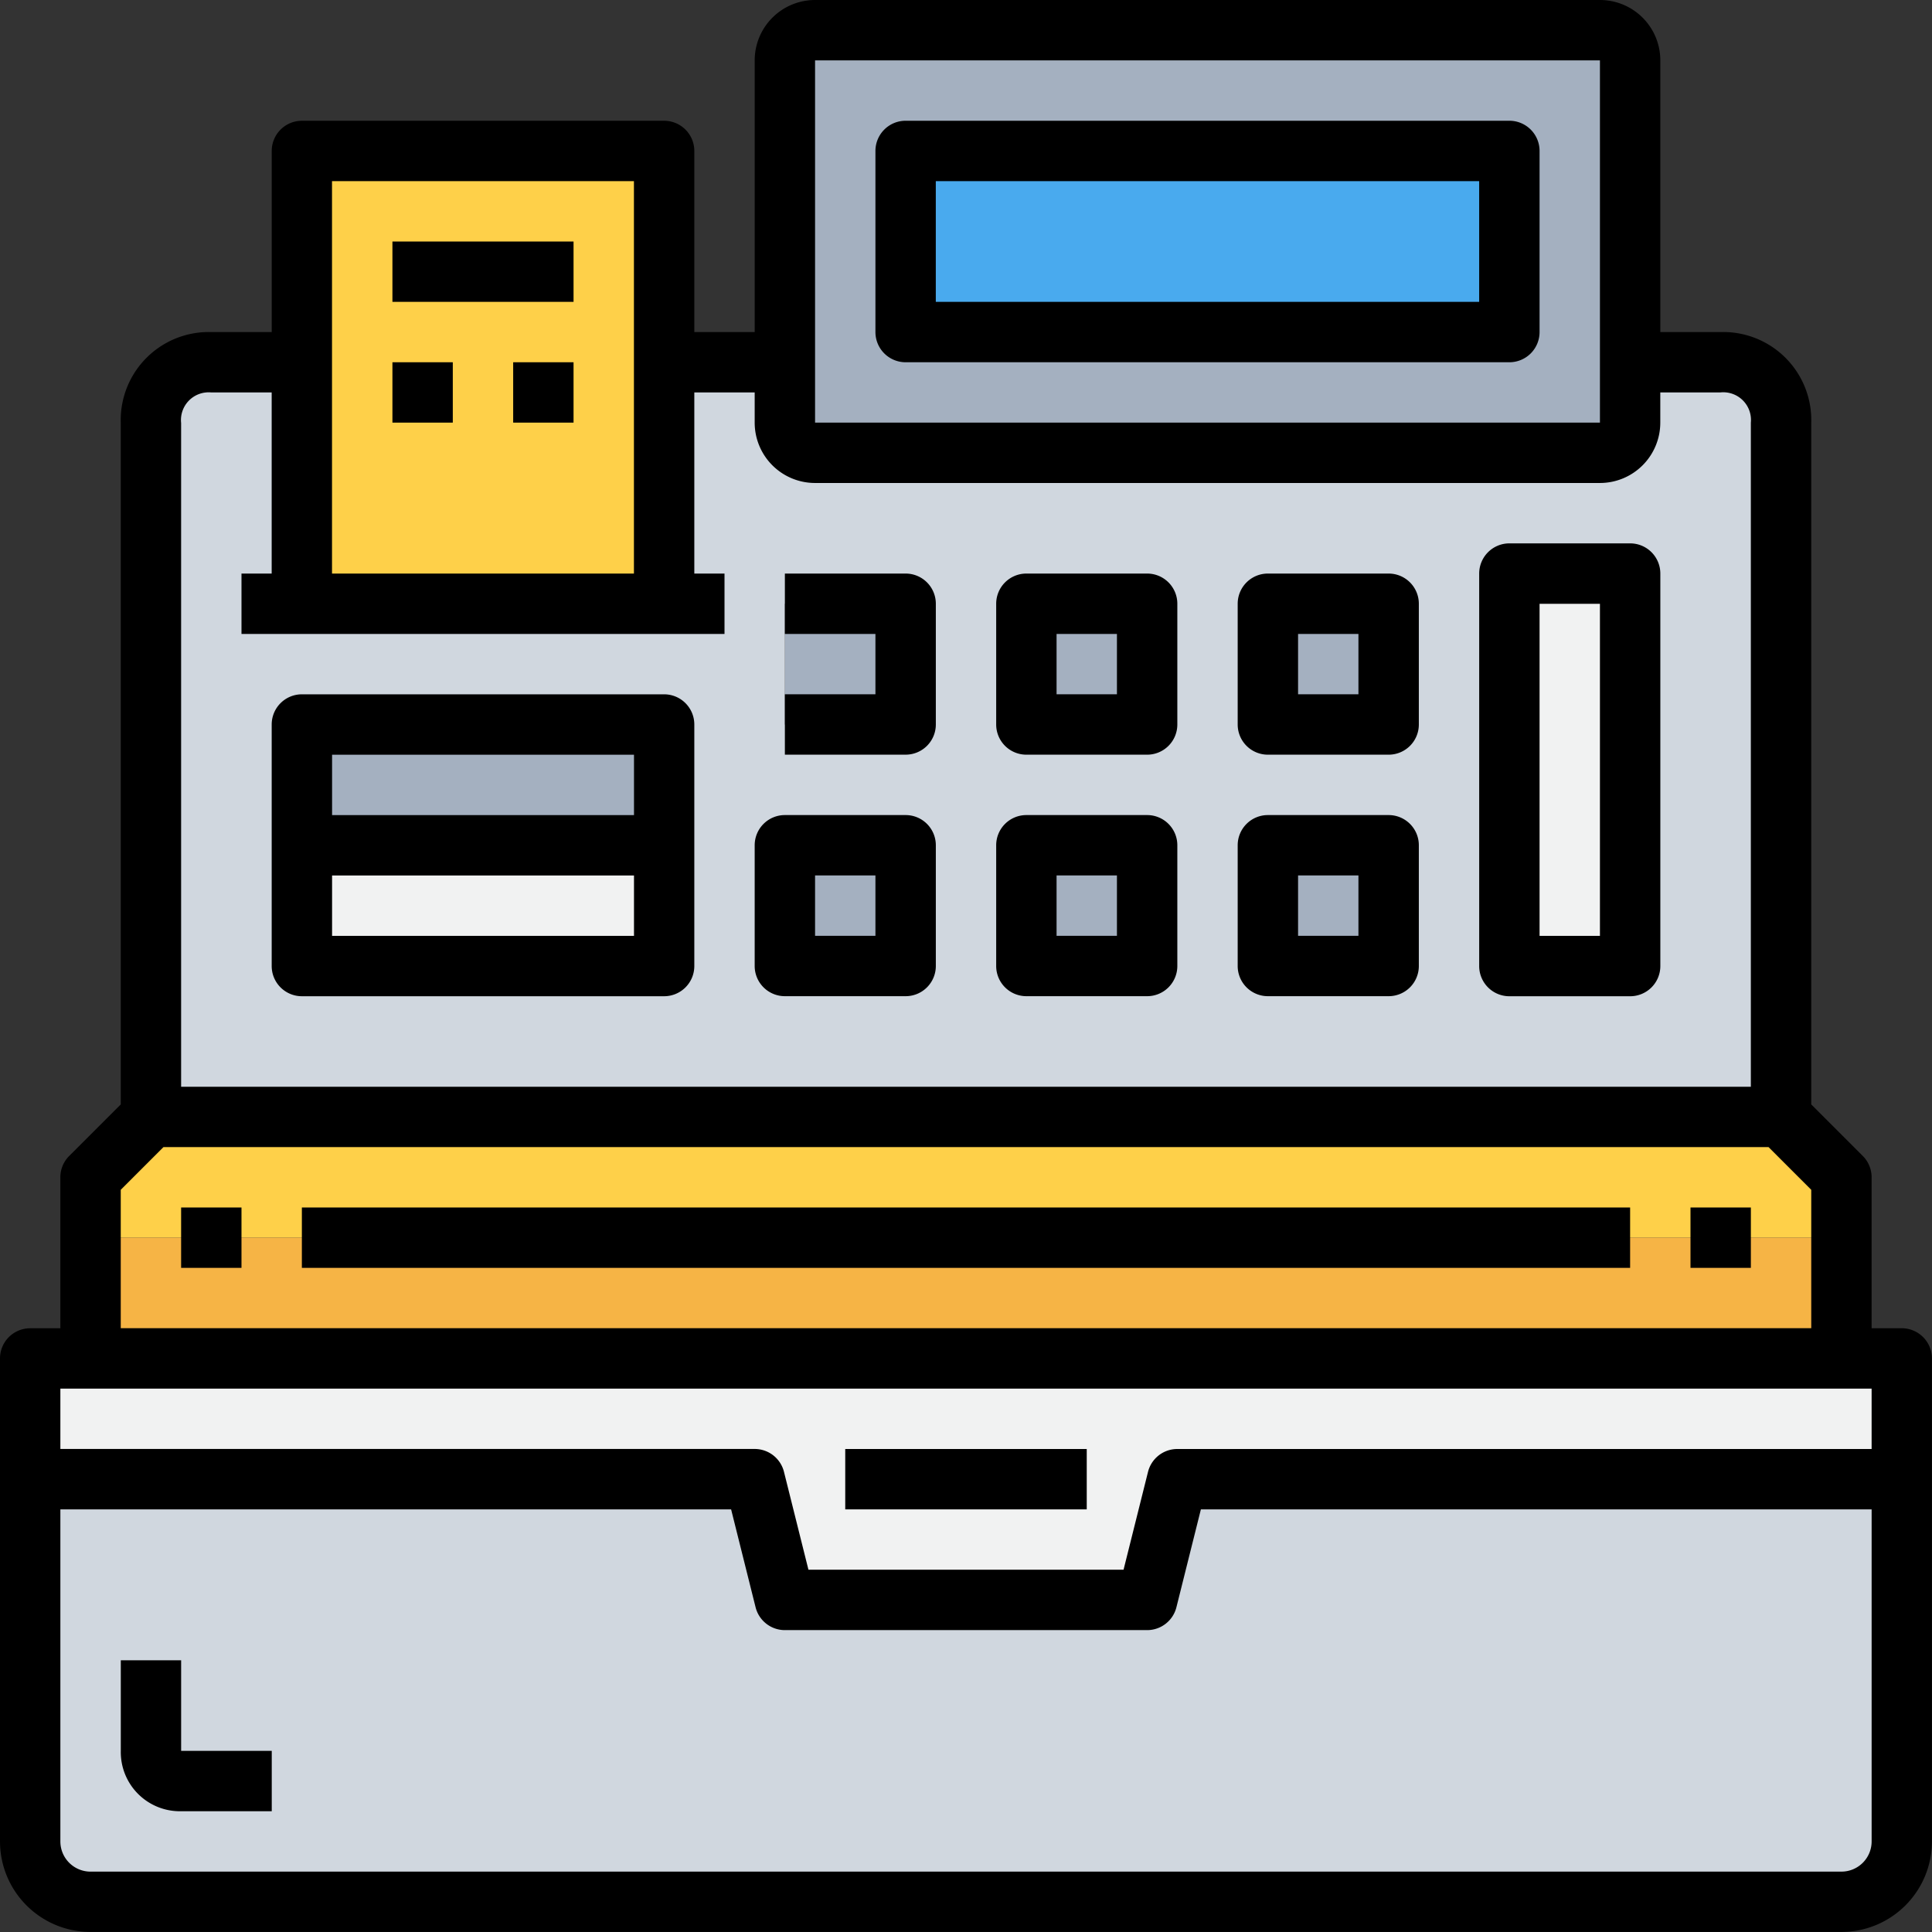 <svg id="caja-registradora_1_" data-name="caja-registradora (1)" xmlns="http://www.w3.org/2000/svg" width="122.863" height="122.863" viewBox="0 0 122.863 122.863">
  <rect x="0" y="0" width="122.863" height="122.863" fill="#333333" stroke="none"/>
  <g id="Grupo_56909" data-name="Grupo 56909" transform="translate(49.913 38.395)">
    <path id="Trazado_104069" data-name="Trazado 104069" d="M336,224h7.679v7.679H336Zm0,0" transform="translate(-305.284 -208.642)" fill="#a4b0c0"/>
    <path id="Trazado_104070" data-name="Trazado 104070" d="M336,160h7.679v7.679H336Zm0,0" transform="translate(-305.284 -160)" fill="#a4b0c0"/>
    <path id="Trazado_104071" data-name="Trazado 104071" d="M272,160h7.679v7.679H272Zm0,0" transform="translate(-256.642 -160)" fill="#a4b0c0"/>
    <path id="Trazado_104072" data-name="Trazado 104072" d="M272,224h7.679v7.679H272Zm0,0" transform="translate(-256.642 -208.642)" fill="#a4b0c0"/>
    <path id="Trazado_104073" data-name="Trazado 104073" d="M208,224h7.679v7.679H208Zm0,0" transform="translate(-208 -208.642)" fill="#a4b0c0"/>
    <path id="Trazado_104074" data-name="Trazado 104074" d="M208,160h7.679v7.679H208Zm0,0" transform="translate(-208 -160)" fill="#a4b0c0"/>
  </g>
  <path id="Trazado_104075" data-name="Trazado 104075" d="M80,224h23.037v7.679H80Zm0,0" transform="translate(-60.803 -170.248)" fill="#f1f2f2"/>
  <path id="Trazado_104076" data-name="Trazado 104076" d="M80,192h23.037v7.679H80Zm0,0" transform="translate(-60.803 -145.926)" fill="#a4b0c0"/>
  <path id="Trazado_104077" data-name="Trazado 104077" d="M400,152h7.679v24.956H400Zm0,0" transform="translate(-304.014 -115.525)" fill="#f1f2f2"/>
  <path id="Trazado_104078" data-name="Trazado 104078" d="M103.037,53.438V68.8H80V40h23.037Zm0,0" transform="translate(-60.803 -30.401)" fill="#fed049"/>
  <path id="Trazado_104079" data-name="Trazado 104079" d="M261.752,29.117v3.839a1.92,1.92,0,0,1-1.92,1.92H209.92a1.92,1.92,0,0,1-1.92-1.92V9.92A1.92,1.92,0,0,1,209.92,8h49.913a1.92,1.92,0,0,1,1.92,1.92Zm-7.679-1.92V15.679H215.679V27.2Zm0,0" transform="translate(-158.087 -6.08)" fill="#a4b0c0"/>
  <path id="Trazado_104080" data-name="Trazado 104080" d="M240,40h38.395V51.518H240Zm0,0" transform="translate(-182.408 -30.401)" fill="#49aaee"/>
  <path id="Trazado_104081" data-name="Trazado 104081" d="M55.993,375.358l-1.92-7.679H8V360H127.023v7.679H80.95l-1.92,7.679Zm0,0" transform="translate(-6.08 -273.612)" fill="#f1f2f2"/>
  <path id="Trazado_104082" data-name="Trazado 104082" d="M127.023,392v23.037a3.852,3.852,0,0,1-3.839,3.839H11.839A3.852,3.852,0,0,1,8,415.037V392H54.074l1.92,7.679H79.03L80.95,392Zm0,0" transform="translate(-6.08 -297.933)" fill="#d0d7df"/>
  <path id="Trazado_104083" data-name="Trazado 104083" d="M135.344,299.839v3.839H24v-3.839L27.839,296H131.5Zm0,0" transform="translate(-18.241 -224.97)" fill="#fed049"/>
  <path id="Trazado_104084" data-name="Trazado 104084" d="M135.344,328v7.679H24V328Zm0,0" transform="translate(-18.241 -249.291)" fill="#f6b445"/>
  <path id="Trazado_104085" data-name="Trazado 104085" d="M80.312,111.355v7.679h7.679v-7.679Zm-7.679,0V96h7.679v3.839a1.92,1.92,0,0,0,1.92,1.92h49.913a1.92,1.92,0,0,0,1.92-1.92V96h5.759a3.76,3.76,0,0,1,3.839,3.839v44.154H40V99.837A3.76,3.76,0,0,1,43.837,96H49.6v15.358Zm61.431,23.037V109.435h-7.679v24.956Zm-15.358,0v-7.679h-7.679v7.679Zm0-15.358v-7.679h-7.679v7.679Zm-15.358,15.358v-7.679H95.67v7.679Zm0-15.358v-7.679H95.67v7.679ZM87.991,134.392v-7.679H80.312v7.679Zm-15.358,0V119.034H49.6v15.358Zm0,0" transform="translate(-30.399 -72.961)" fill="#d0d7df"/>
  <path id="Trazado_104086" data-name="Trazado 104086" d="M120.943,84.468h-1.92v-9.6a1.92,1.92,0,0,0-.562-1.357l-3.277-3.277V26.876a5.6,5.6,0,0,0-5.759-5.759h-3.839V3.839A3.84,3.84,0,0,0,101.746,0H51.833a3.84,3.84,0,0,0-3.839,3.839V21.117H44.154V9.6a1.92,1.92,0,0,0-1.92-1.92H19.2a1.92,1.92,0,0,0-1.92,1.92V21.117H13.438a5.6,5.6,0,0,0-5.759,5.759V70.235L4.4,73.512a1.92,1.92,0,0,0-.562,1.357v9.6H1.92A1.92,1.92,0,0,0,0,86.388V117.1a5.759,5.759,0,0,0,5.759,5.759H117.1a5.759,5.759,0,0,0,5.759-5.759V86.388A1.92,1.92,0,0,0,120.943,84.468ZM51.833,3.839h49.913V26.876H51.833ZM40.314,11.518V36.475h-19.2V11.518ZM13.438,24.956h3.839V36.475h-1.92v3.839H46.074V36.475h-1.92V24.956h3.839v1.92a3.84,3.84,0,0,0,3.839,3.839h49.913a3.84,3.84,0,0,0,3.839-3.839v-1.92H109.4a1.762,1.762,0,0,1,1.943,1.92V69.11H11.518V26.9a1.762,1.762,0,0,1,1.92-1.943ZM7.679,75.664l2.715-2.715H112.469l2.715,2.715v8.8H7.679ZM119.023,88.308v3.839H74.869A1.92,1.92,0,0,0,73.007,93.6l-1.556,6.224H51.412L49.856,93.6a1.92,1.92,0,0,0-1.863-1.455H3.839V88.308Zm-1.92,30.716H5.759a1.92,1.92,0,0,1-1.92-1.92V95.986H46.494l1.556,6.224a1.92,1.92,0,0,0,1.863,1.455H72.95a1.92,1.92,0,0,0,1.863-1.455l1.556-6.224h42.655V117.1A1.92,1.92,0,0,1,117.1,119.023Zm0,0"/>
  <path id="Trazado_104087" data-name="Trazado 104087" d="M272.314,32H233.92A1.92,1.92,0,0,0,232,33.92V45.438a1.92,1.92,0,0,0,1.92,1.92h38.395a1.92,1.92,0,0,0,1.92-1.92V33.92A1.92,1.92,0,0,0,272.314,32Zm-1.92,11.518H235.839V35.839h34.555Zm0,0" transform="translate(-176.328 -24.321)"/>
  <path id="Trazado_104088" data-name="Trazado 104088" d="M224,384h15.358v3.839H224Zm0,0" transform="translate(-170.248 -291.853)"/>
  <path id="Trazado_104089" data-name="Trazado 104089" d="M217.6,161.6V153.92a1.92,1.92,0,0,0-1.92-1.92H208v3.839h5.759v3.839H208v3.839h7.679A1.92,1.92,0,0,0,217.6,161.6Zm0,0" transform="translate(-158.087 -115.525)"/>
  <path id="Trazado_104090" data-name="Trazado 104090" d="M265.92,163.518H273.6a1.92,1.92,0,0,0,1.92-1.92V153.92A1.92,1.92,0,0,0,273.6,152H265.92a1.92,1.92,0,0,0-1.92,1.92V161.6A1.92,1.92,0,0,0,265.92,163.518Zm1.92-7.679h3.839v3.839h-3.839Zm0,0" transform="translate(-200.649 -115.525)"/>
  <path id="Trazado_104091" data-name="Trazado 104091" d="M329.92,163.518H337.6a1.92,1.92,0,0,0,1.92-1.92V153.92A1.92,1.92,0,0,0,337.6,152H329.92a1.92,1.92,0,0,0-1.92,1.92V161.6A1.92,1.92,0,0,0,329.92,163.518Zm1.92-7.679h3.839v3.839h-3.839Zm0,0" transform="translate(-249.291 -115.525)"/>
  <path id="Trazado_104092" data-name="Trazado 104092" d="M329.92,227.518H337.6a1.92,1.92,0,0,0,1.92-1.92V217.92A1.92,1.92,0,0,0,337.6,216H329.92a1.92,1.92,0,0,0-1.92,1.92V225.6A1.92,1.92,0,0,0,329.92,227.518Zm1.92-7.679h3.839v3.839h-3.839Zm0,0" transform="translate(-249.291 -164.167)"/>
  <path id="Trazado_104093" data-name="Trazado 104093" d="M265.92,227.518H273.6a1.92,1.92,0,0,0,1.92-1.92V217.92A1.92,1.92,0,0,0,273.6,216H265.92a1.92,1.92,0,0,0-1.92,1.92V225.6A1.92,1.92,0,0,0,265.92,227.518Zm1.92-7.679h3.839v3.839h-3.839Zm0,0" transform="translate(-200.649 -164.167)"/>
  <path id="Trazado_104094" data-name="Trazado 104094" d="M201.92,227.518H209.6a1.92,1.92,0,0,0,1.92-1.92V217.92A1.92,1.92,0,0,0,209.6,216H201.92a1.92,1.92,0,0,0-1.92,1.92V225.6A1.92,1.92,0,0,0,201.92,227.518Zm1.92-7.679h3.839v3.839h-3.839Zm0,0" transform="translate(-152.007 -164.167)"/>
  <path id="Trazado_104095" data-name="Trazado 104095" d="M48,320h3.839v3.839H48Zm0,0" transform="translate(-36.482 -243.211)"/>
  <path id="Trazado_104096" data-name="Trazado 104096" d="M448,320h3.839v3.839H448Zm0,0" transform="translate(-340.495 -243.211)"/>
  <path id="Trazado_104097" data-name="Trazado 104097" d="M80,320h84.468v3.839H80Zm0,0" transform="translate(-60.803 -243.211)"/>
  <path id="Trazado_104098" data-name="Trazado 104098" d="M73.92,203.2H96.956a1.92,1.92,0,0,0,1.92-1.92V185.92a1.92,1.92,0,0,0-1.92-1.92H73.92A1.92,1.92,0,0,0,72,185.92v15.358A1.92,1.92,0,0,0,73.92,203.2Zm1.92-3.839v-3.839h19.2v3.839Zm19.2-11.518v3.839h-19.2v-3.839Zm0,0" transform="translate(-54.722 -139.846)"/>
  <path id="Trazado_104099" data-name="Trazado 104099" d="M393.92,172.8H401.6a1.92,1.92,0,0,0,1.92-1.92V145.92A1.92,1.92,0,0,0,401.6,144H393.92a1.92,1.92,0,0,0-1.92,1.92v24.956A1.92,1.92,0,0,0,393.92,172.8Zm1.92-24.956h3.839v21.117H395.84Zm0,0" transform="translate(-297.933 -109.445)"/>
  <path id="Trazado_104100" data-name="Trazado 104100" d="M104,64h11.518v3.839H104Zm0,0" transform="translate(-79.044 -48.642)"/>
  <path id="Trazado_104101" data-name="Trazado 104101" d="M104,96h3.839v3.839H104Zm0,0" transform="translate(-79.044 -72.963)"/>
  <path id="Trazado_104102" data-name="Trazado 104102" d="M136,96h3.839v3.839H136Zm0,0" transform="translate(-103.365 -72.963)"/>
  <path id="Trazado_104103" data-name="Trazado 104103" d="M35.837,440H32v5.759a3.76,3.76,0,0,0,3.839,3.839H41.6v-3.839H35.837Zm0,0" transform="translate(-24.318 -334.415)"/>
</svg>
